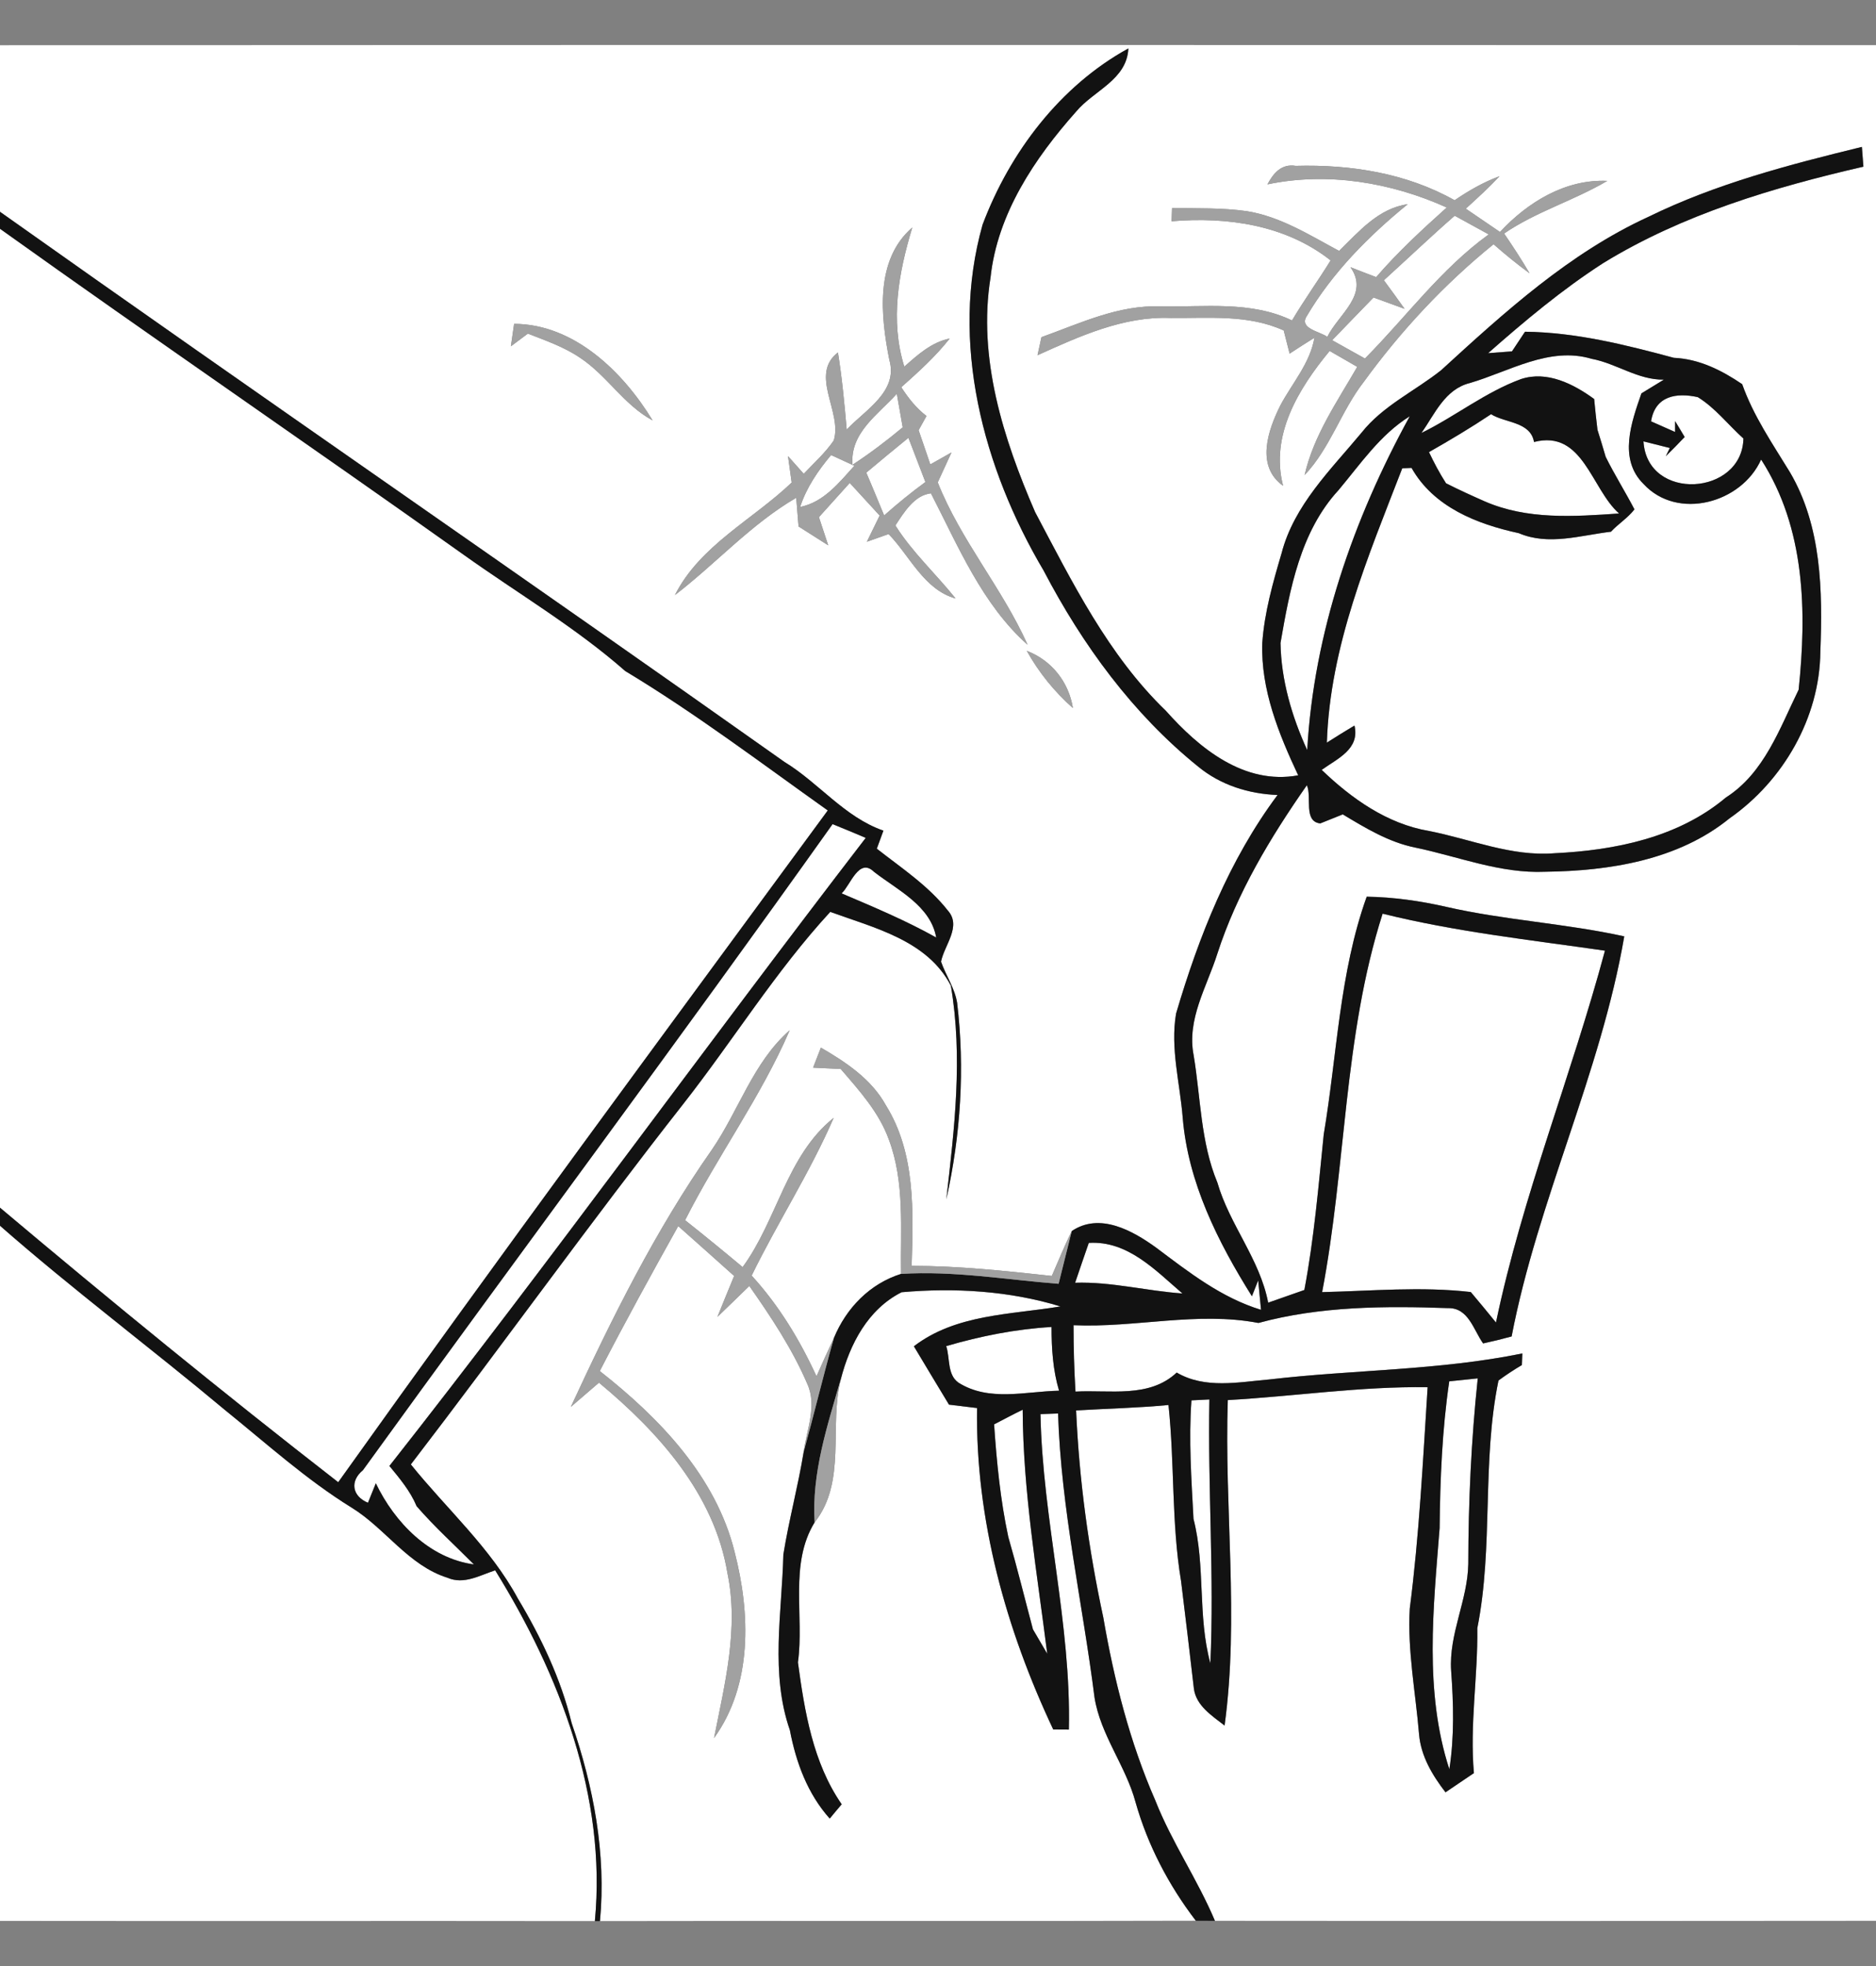 <?xml version="1.0" encoding="UTF-8" ?>
<!DOCTYPE svg PUBLIC "-//W3C//DTD SVG 1.1//EN" "http://www.w3.org/Graphics/SVG/1.1/DTD/svg11.dtd">
<svg width="210pt" height="220pt" viewBox="0 0 210 220" version="1.1" xmlns="http://www.w3.org/2000/svg">
<rect x="0" y="0" width="210" height="220" fill="#808080" stroke="none"/>
<g id="#ffffffff">
<path fill="#ffffff" opacity="1.00" d=" M 0.00 5.06 C 70.00 5.02 140.00 5.03 210.00 5.05 L 210.00 214.94 C 185.33 214.97 160.67 214.97 136.00 214.94 C 134.05 210.31 131.17 206.15 129.33 201.48 C 126.47 194.95 124.71 188.00 123.50 180.98 C 121.86 173.36 120.80 165.61 120.46 157.83 C 123.91 157.62 127.36 157.55 130.80 157.22 C 131.50 163.78 131.12 170.41 132.21 176.93 C 132.70 180.92 133.18 184.92 133.64 188.92 C 133.87 190.86 135.67 191.99 137.08 193.09 C 138.73 181.00 137.03 168.80 137.44 156.67 C 144.90 156.25 152.32 155.12 159.81 155.23 C 159.28 163.50 158.87 171.78 157.81 180.00 C 157.54 184.71 158.46 189.39 158.85 194.07 C 159.06 196.52 160.34 198.65 161.81 200.56 C 162.87 199.84 163.93 199.13 164.99 198.41 C 164.51 193.01 165.44 187.61 165.37 182.20 C 167.19 173.06 165.86 163.60 167.74 154.48 C 168.58 153.86 169.46 153.28 170.36 152.75 C 170.37 152.42 170.40 151.78 170.41 151.45 C 161.08 153.36 151.53 153.26 142.11 154.36 C 138.64 154.66 134.90 155.45 131.72 153.59 C 128.64 156.49 124.21 155.50 120.39 155.72 C 120.24 153.24 120.17 150.76 120.17 148.29 C 127.09 148.60 134.00 146.73 140.87 148.04 C 147.77 146.16 155.03 146.13 162.11 146.38 C 164.38 146.33 164.95 148.83 166.02 150.33 C 167.09 150.10 168.15 149.84 169.21 149.55 C 172.15 134.28 179.18 120.11 181.82 104.78 C 175.24 103.33 168.47 102.98 161.90 101.48 C 158.97 100.81 155.99 100.39 152.99 100.34 C 149.92 108.89 149.68 118.06 148.18 126.94 C 147.59 132.76 147.10 138.59 146.01 144.35 C 144.65 144.82 143.31 145.29 141.96 145.77 C 141.03 140.90 137.63 137.04 136.27 132.32 C 134.39 127.80 134.41 122.86 133.62 118.10 C 132.82 114.07 135.10 110.42 136.27 106.72 C 138.48 99.90 142.20 93.72 146.29 87.87 C 146.88 89.17 145.87 91.93 147.79 92.14 C 148.42 91.89 149.68 91.38 150.31 91.13 C 152.86 92.66 155.45 94.24 158.41 94.84 C 163.24 95.84 167.95 97.77 172.96 97.55 C 180.16 97.46 187.86 96.25 193.61 91.57 C 199.62 87.37 203.70 80.32 203.77 72.93 C 204.03 66.13 203.92 58.89 200.37 52.85 C 198.42 49.66 196.28 46.55 195.02 42.99 C 192.71 41.42 190.20 40.17 187.37 40.04 C 181.91 38.57 176.40 37.19 170.71 37.12 C 170.34 37.67 169.61 38.77 169.25 39.32 C 168.58 39.37 167.25 39.47 166.58 39.52 C 170.68 35.91 174.88 32.39 179.48 29.43 C 188.38 23.98 198.49 20.98 208.59 18.65 C 208.55 18.10 208.46 16.99 208.42 16.44 C 200.27 18.43 192.08 20.56 184.51 24.27 C 175.68 28.32 168.41 34.94 161.32 41.43 C 158.36 43.78 154.80 45.40 152.41 48.42 C 148.97 52.56 144.85 56.53 143.46 61.91 C 142.49 65.19 141.54 68.53 141.30 71.96 C 141.13 77.17 143.14 82.12 145.32 86.76 C 139.28 87.87 134.24 83.73 130.50 79.53 C 124.04 73.30 120.02 65.13 115.87 57.30 C 112.31 49.10 109.43 40.08 110.88 31.05 C 111.65 23.92 115.81 17.72 120.46 12.49 C 122.43 10.12 126.14 8.95 126.31 5.42 C 118.66 9.62 113.03 17.06 109.99 25.14 C 106.28 38.28 110.04 52.39 116.83 63.86 C 121.17 72.16 126.80 79.87 134.12 85.78 C 136.63 87.85 139.79 88.84 143.01 88.96 C 137.58 96.24 134.20 104.77 131.65 113.42 C 130.99 117.30 132.08 121.17 132.39 125.03 C 132.98 132.30 136.32 138.96 140.14 145.05 L 140.84 143.28 C 140.95 144.38 141.06 145.47 141.16 146.57 C 136.72 145.22 133.08 142.36 129.43 139.62 C 126.78 137.70 123.09 135.64 119.97 137.76 C 119.17 139.41 118.46 141.10 117.74 142.78 C 112.52 142.21 107.30 141.65 102.05 141.65 C 102.23 135.59 102.51 129.04 99.17 123.69 C 97.56 120.76 94.71 118.87 91.89 117.23 C 91.67 117.79 91.24 118.91 91.02 119.47 C 91.79 119.50 93.34 119.58 94.11 119.62 C 96.19 122.03 98.40 124.47 99.50 127.52 C 101.30 132.32 100.78 137.53 100.86 142.55 C 97.37 143.65 94.73 146.37 93.35 149.72 C 92.68 151.14 92.03 152.57 91.40 154.01 C 89.53 149.93 87.18 146.06 84.14 142.74 C 87.05 136.78 90.68 131.19 93.32 125.09 C 88.04 129.32 87.01 136.50 83.13 141.79 C 81.00 140.01 78.86 138.26 76.69 136.54 C 80.34 129.31 85.19 122.73 88.40 115.28 C 84.29 118.89 82.70 124.28 79.67 128.68 C 73.38 137.65 68.49 147.52 63.90 157.43 C 64.95 156.53 66.00 155.63 67.05 154.72 C 73.70 160.24 79.98 167.21 81.43 176.04 C 82.72 182.22 81.13 188.43 79.93 194.49 C 84.25 188.50 84.00 180.54 82.24 173.69 C 80.15 165.22 73.81 158.66 67.14 153.42 C 69.96 147.96 72.92 142.57 75.92 137.20 C 78.01 139.06 80.10 140.91 82.18 142.78 C 81.56 144.30 80.92 145.82 80.31 147.36 C 81.51 146.21 82.69 145.05 83.88 143.90 C 86.32 147.38 88.70 150.96 90.38 154.88 C 91.48 157.31 90.30 159.97 89.97 162.44 C 89.34 166.30 88.31 170.09 87.69 173.95 C 87.53 180.50 86.21 187.25 88.42 193.61 C 89.11 197.22 90.39 200.71 92.88 203.50 C 93.32 202.96 93.77 202.43 94.22 201.90 C 91.00 197.26 90.06 191.49 89.32 186.02 C 90.04 180.84 88.32 175.03 91.19 170.35 C 94.80 165.79 92.78 159.60 94.12 154.33 C 95.14 150.39 97.16 146.50 100.93 144.60 C 106.86 144.08 112.99 144.44 118.71 146.19 C 113.13 147.12 107.01 147.04 102.30 150.65 C 103.61 152.83 104.91 155.01 106.23 157.18 C 107.27 157.31 108.32 157.43 109.37 157.56 C 109.20 170.08 112.60 182.29 117.90 193.53 C 118.34 193.53 119.21 193.54 119.65 193.54 C 119.92 181.67 116.71 170.09 116.47 158.24 C 116.96 158.23 117.94 158.19 118.44 158.17 C 118.78 168.89 121.18 179.34 122.52 189.94 C 123.19 194.16 126.02 197.59 127.12 201.69 C 128.48 206.49 130.83 210.97 133.86 214.93 C 111.62 215.00 89.39 214.92 67.16 214.97 C 67.87 207.43 66.44 199.93 63.99 192.81 C 62.78 187.85 60.58 183.23 57.96 178.86 C 54.89 173.18 50.00 168.85 45.99 163.87 C 56.27 150.48 66.10 136.76 76.52 123.49 C 82.07 116.41 86.84 108.66 92.94 102.04 C 97.88 103.84 103.82 105.23 106.44 110.30 C 107.80 118.28 106.84 126.26 105.93 134.21 C 107.54 127.00 108.02 119.55 107.14 112.21 C 106.87 110.56 105.88 109.16 105.34 107.61 C 105.70 105.77 107.67 103.66 106.11 101.90 C 103.92 99.11 100.91 97.13 98.15 94.97 C 98.33 94.46 98.70 93.45 98.89 92.95 C 94.52 91.43 91.67 87.61 87.81 85.26 C 58.63 64.61 29.16 44.37 0.00 23.70 L 0.00 5.06 M 141.88 20.63 C 148.61 19.22 155.72 20.41 161.95 23.22 C 159.20 25.69 156.47 28.20 154.05 31.01 C 153.09 30.65 152.13 30.28 151.17 29.90 C 153.34 32.97 149.80 35.18 148.58 37.70 C 147.81 37.10 145.36 36.78 146.28 35.37 C 149.16 30.49 153.21 26.41 157.58 22.85 C 154.30 23.32 152.13 25.90 149.90 28.08 C 146.60 26.31 143.33 24.23 139.57 23.63 C 136.80 23.24 133.99 23.32 131.20 23.28 C 131.19 23.65 131.16 24.39 131.15 24.76 C 137.38 24.24 143.91 25.16 148.95 29.14 C 147.55 31.41 145.99 33.56 144.63 35.86 C 140.04 33.65 134.86 34.37 129.94 34.29 C 125.23 34.09 120.91 36.18 116.58 37.73 C 116.47 38.23 116.25 39.24 116.14 39.75 C 120.84 37.63 125.76 35.37 131.03 35.58 C 135.28 35.62 139.71 35.16 143.70 36.98 C 143.87 37.63 144.19 38.92 144.36 39.57 C 145.28 38.97 146.20 38.37 147.14 37.79 C 146.64 40.66 144.66 42.86 143.33 45.35 C 141.92 48.17 140.55 52.16 143.63 54.36 C 142.16 48.69 145.37 43.47 148.84 39.27 C 149.87 39.87 150.90 40.46 151.93 41.05 C 149.69 44.94 147.05 48.72 146.04 53.16 C 148.92 50.13 150.12 45.99 152.67 42.72 C 156.82 37.01 161.70 31.78 167.19 27.33 C 168.49 28.47 169.82 29.56 171.22 30.58 C 170.33 29.06 169.36 27.58 168.37 26.13 C 171.97 23.67 176.20 22.44 179.92 20.24 C 175.23 20.03 171.00 22.63 167.91 25.96 C 166.63 25.09 165.36 24.22 164.08 23.35 C 165.37 22.18 166.66 21.00 167.86 19.72 C 166.06 20.38 164.40 21.34 162.83 22.41 C 157.43 19.37 151.18 18.39 145.04 18.56 C 143.45 18.30 142.54 19.38 141.88 20.63 M 99.55 40.26 C 100.59 43.82 96.83 45.88 94.78 48.07 C 94.53 45.19 94.26 42.30 93.80 39.44 C 90.56 41.93 94.33 46.14 93.33 49.29 C 92.38 50.68 91.12 51.80 89.97 53.02 C 89.53 52.52 88.65 51.53 88.21 51.04 C 88.32 51.78 88.52 53.26 88.62 54.00 C 84.26 58.16 78.36 61.03 75.55 66.59 C 80.15 63.06 84.07 58.65 89.13 55.70 C 89.20 56.50 89.33 58.11 89.39 58.91 C 90.50 59.61 91.60 60.32 92.71 61.02 C 92.36 59.97 92.02 58.92 91.67 57.87 C 92.82 56.59 93.96 55.32 95.12 54.04 C 96.23 55.26 97.35 56.47 98.47 57.69 C 97.99 58.66 97.51 59.64 97.04 60.62 C 97.65 60.40 98.86 59.98 99.47 59.76 C 101.86 62.22 103.43 65.98 106.97 66.97 C 104.76 64.21 102.12 61.80 100.23 58.80 C 101.18 57.35 102.35 55.41 104.21 55.20 C 107.26 61.13 109.96 67.65 115.03 72.15 C 112.20 65.82 107.55 60.48 104.97 53.98 C 105.48 52.86 106.00 51.75 106.51 50.63 C 105.92 50.97 104.74 51.64 104.14 51.97 C 103.70 50.70 103.26 49.42 102.83 48.14 C 103.05 47.75 103.49 46.95 103.71 46.55 C 102.56 45.67 101.67 44.54 100.89 43.33 C 102.80 41.63 104.72 39.90 106.31 37.88 C 104.27 38.30 102.73 39.70 101.23 41.03 C 99.61 35.85 100.59 30.51 102.12 25.46 C 97.92 29.09 98.58 35.35 99.55 40.26 M 57.55 36.24 C 57.46 36.87 57.28 38.13 57.19 38.75 C 57.66 38.40 58.61 37.68 59.09 37.33 C 61.07 38.11 63.13 38.81 64.91 40.02 C 67.93 42.00 69.83 45.31 73.05 47.04 C 69.76 41.63 64.28 36.26 57.55 36.24 M 114.94 72.83 C 116.28 75.24 118.03 77.40 120.10 79.23 C 119.64 76.31 117.70 73.88 114.94 72.83 Z" />
<path fill="#ffffff" opacity="1.00" d=" M 154.91 31.36 C 157.56 28.96 160.14 26.49 162.84 24.14 C 164.11 24.84 165.38 25.53 166.65 26.23 C 161.30 30.09 157.40 35.48 152.79 40.12 C 151.56 39.44 150.34 38.75 149.12 38.07 C 150.67 36.49 152.20 34.87 153.75 33.29 C 154.62 33.61 156.36 34.25 157.23 34.56 C 156.46 33.49 155.70 32.41 154.91 31.36 Z" />
<path fill="#ffffff" opacity="1.00" d=" M 0.00 25.60 C 17.21 37.90 34.68 49.83 51.92 62.09 C 57.96 66.40 64.40 70.18 69.99 75.09 C 77.85 79.82 85.19 85.38 92.66 90.69 C 74.31 115.68 55.86 140.62 37.86 165.86 C 25.03 155.90 12.43 145.60 0.00 135.14 L 0.00 25.60 Z" />
<path fill="#ffffff" opacity="1.00" d=" M 164.54 42.86 C 168.95 41.57 173.44 38.74 178.16 40.15 C 180.95 40.67 183.35 42.53 186.26 42.48 C 185.42 43.00 184.58 43.51 183.74 44.02 C 182.62 47.25 181.13 51.36 183.99 54.17 C 187.78 58.27 194.96 56.30 197.14 51.42 C 202.08 59.09 202.26 68.40 201.34 77.18 C 199.21 81.53 197.49 86.50 193.20 89.24 C 187.86 93.73 180.79 95.15 174.00 95.48 C 169.16 95.87 164.61 93.89 159.93 92.98 C 155.28 92.19 151.29 89.36 147.95 86.15 C 149.72 84.88 152.24 83.83 151.62 81.19 C 150.58 81.81 149.55 82.45 148.53 83.10 C 148.87 72.30 153.14 62.31 156.97 52.40 C 157.23 52.39 157.75 52.37 158.01 52.36 C 160.49 56.75 165.34 58.65 170.01 59.66 C 173.35 61.09 176.92 59.90 180.33 59.50 C 181.16 58.61 182.21 57.97 182.96 57.00 C 181.93 55.02 180.73 53.12 179.74 51.12 C 179.44 50.10 179.14 49.09 178.82 48.09 C 178.68 46.94 178.56 45.80 178.45 44.65 C 176.13 42.96 173.18 41.46 170.26 42.42 C 166.27 43.88 162.91 46.59 159.12 48.45 C 160.61 46.32 161.75 43.55 164.54 42.86 Z" />
<path fill="#ffffff" opacity="1.00" d=" M 184.82 47.15 C 185.28 44.26 187.70 43.92 190.05 44.44 C 192.02 45.65 193.45 47.54 195.16 49.07 C 195.02 55.49 184.38 56.17 183.97 49.39 C 184.71 49.58 186.18 49.95 186.92 50.13 L 186.47 51.05 C 187.19 50.35 187.89 49.63 188.58 48.90 C 188.32 48.45 187.78 47.57 187.51 47.12 L 187.51 48.34 C 186.61 47.94 185.72 47.54 184.82 47.15 Z" />
<path fill="#ffffff" opacity="1.00" d=" M 95.43 52.01 C 95.13 48.42 98.29 46.40 100.39 44.06 C 100.61 45.31 100.83 46.56 101.05 47.82 C 99.25 49.32 97.39 50.73 95.43 52.01 Z" />
<path fill="#ffffff" opacity="1.00" d=" M 149.84 54.84 C 152.30 51.91 154.50 48.64 157.81 46.58 C 151.50 58.07 147.07 70.78 146.33 83.94 C 144.61 80.19 143.41 76.09 143.34 71.95 C 144.38 65.95 145.56 59.48 149.84 54.84 Z" />
<path fill="#ffffff" opacity="1.00" d=" M 159.96 50.59 C 162.32 49.25 164.65 47.86 166.91 46.35 C 168.50 47.35 171.32 47.17 171.72 49.46 C 177.21 48.04 178.11 54.70 181.24 57.46 C 176.18 57.81 170.96 58.18 166.19 56.10 C 164.74 55.46 163.29 54.80 161.87 54.08 C 161.15 52.96 160.53 51.79 159.96 50.59 Z" />
<path fill="#ffffff" opacity="1.00" d=" M 96.97 52.89 C 98.53 51.58 100.10 50.28 101.69 48.99 C 102.32 50.64 102.96 52.29 103.59 53.94 C 101.99 55.11 100.45 56.37 98.97 57.68 C 98.30 56.08 97.66 54.48 96.97 52.89 Z" />
<path fill="#ffffff" opacity="1.00" d=" M 93.03 50.92 C 93.68 51.22 94.99 51.82 95.64 52.12 C 93.92 54.01 92.23 56.19 89.57 56.73 C 90.27 54.55 91.58 52.66 93.03 50.92 Z" />
<path fill="#ffffff" opacity="1.00" d=" M 40.63 164.51 C 58.09 140.37 75.93 116.50 93.20 92.22 C 94.44 92.72 95.67 93.23 96.91 93.76 C 78.98 117.06 61.77 140.94 43.59 164.04 C 44.75 165.45 45.93 166.85 46.64 168.55 C 48.64 170.85 50.90 172.90 53.05 175.06 C 48.05 174.38 44.17 170.35 42.07 165.98 L 41.19 168.16 C 39.41 167.42 39.14 165.74 40.63 164.51 Z" />
<path fill="#ffffff" opacity="1.00" d=" M 94.21 99.97 C 95.20 99.07 96.14 95.89 97.85 97.57 C 100.47 99.60 104.17 101.35 104.80 104.91 C 101.39 103.00 97.80 101.50 94.21 99.97 Z" />
<path fill="#ffffff" opacity="1.00" d=" M 154.77 102.24 C 162.95 104.27 171.33 105.18 179.66 106.38 C 175.91 120.35 170.42 133.82 167.46 147.99 C 166.53 146.84 165.59 145.71 164.64 144.58 C 159.10 143.94 153.54 144.46 148.00 144.59 C 150.69 130.55 150.39 115.93 154.77 102.24 Z" />
<path fill="#ffffff" opacity="1.00" d=" M 0.00 137.16 C 8.15 144.31 16.85 150.81 25.17 157.77 C 29.82 161.52 34.27 165.56 39.37 168.71 C 43.15 171.04 45.72 175.18 50.09 176.55 C 51.93 177.35 53.71 176.28 55.43 175.72 C 62.65 187.37 67.92 201.06 66.59 214.97 C 44.40 214.94 22.20 214.98 0.00 214.95 L 0.00 137.16 Z" />
<path fill="#ffffff" opacity="1.00" d=" M 120.35 143.54 C 120.85 142.05 121.37 140.56 121.88 139.08 C 126.23 138.81 129.33 142.14 132.36 144.74 C 128.34 144.46 124.40 143.41 120.35 143.54 Z" />
<path fill="#ffffff" opacity="1.00" d=" M 105.92 150.63 C 109.76 149.51 113.71 148.72 117.71 148.49 C 117.71 150.89 117.86 153.30 118.55 155.62 C 114.78 155.70 110.72 156.88 107.29 154.72 C 106.01 153.82 106.36 151.97 105.92 150.63 Z" />
<path fill="#ffffff" opacity="1.00" d=" M 162.23 154.57 C 163.03 154.49 164.62 154.32 165.42 154.24 C 164.69 161.14 164.37 168.08 164.36 175.01 C 164.29 179.08 162.17 182.84 162.44 186.95 C 162.71 190.62 162.81 194.32 162.24 197.98 C 159.41 189.27 160.45 179.95 161.15 171.00 C 161.21 165.51 161.43 160.01 162.23 154.57 Z" />
<path fill="#ffffff" opacity="1.00" d=" M 133.37 156.70 C 133.87 156.67 134.88 156.62 135.38 156.60 C 135.19 166.44 135.93 176.29 135.49 186.13 C 134.04 180.83 134.96 175.26 133.60 169.96 C 133.37 165.55 133.05 161.11 133.37 156.70 Z" />
<path fill="#ffffff" opacity="1.00" d=" M 111.28 159.39 C 112.34 158.84 113.40 158.27 114.48 157.75 C 114.52 166.93 116.09 175.98 117.23 185.06 C 116.83 184.38 116.03 183.01 115.63 182.33 C 114.71 178.88 113.86 175.41 112.87 171.99 C 111.98 167.84 111.57 163.62 111.28 159.39 Z" />
</g>
<g id="#121212ff">
<path fill="#121212" opacity="1.00" d=" M 109.99 25.14 C 113.03 17.06 118.66 9.62 126.31 5.42 C 126.14 8.95 122.43 10.12 120.46 12.49 C 115.81 17.72 111.65 23.92 110.88 31.05 C 109.43 40.08 112.31 49.10 115.87 57.30 C 120.02 65.13 124.04 73.30 130.50 79.53 C 134.24 83.73 139.28 87.87 145.32 86.76 C 143.14 82.12 141.13 77.17 141.30 71.96 C 141.54 68.53 142.49 65.19 143.46 61.91 C 144.85 56.53 148.97 52.56 152.41 48.42 C 154.80 45.40 158.36 43.78 161.32 41.43 C 168.41 34.94 175.68 28.32 184.51 24.27 C 192.08 20.56 200.27 18.43 208.42 16.44 C 208.46 16.99 208.55 18.10 208.59 18.65 C 198.49 20.98 188.38 23.98 179.48 29.43 C 174.88 32.39 170.68 35.91 166.58 39.52 C 167.25 39.47 168.58 39.37 169.25 39.32 C 169.61 38.77 170.34 37.67 170.71 37.12 C 176.40 37.19 181.91 38.57 187.37 40.04 C 190.20 40.17 192.71 41.42 195.02 42.99 C 196.28 46.55 198.42 49.66 200.37 52.85 C 203.92 58.89 204.03 66.13 203.77 72.93 C 203.70 80.32 199.62 87.37 193.61 91.57 C 187.86 96.25 180.16 97.46 172.96 97.55 C 167.95 97.77 163.24 95.84 158.41 94.84 C 155.45 94.24 152.86 92.66 150.31 91.13 C 149.68 91.38 148.42 91.89 147.79 92.14 C 145.87 91.93 146.88 89.17 146.29 87.87 C 142.20 93.72 138.48 99.90 136.27 106.72 C 135.10 110.42 132.82 114.07 133.62 118.10 C 134.41 122.86 134.39 127.80 136.27 132.32 C 137.63 137.04 141.03 140.90 141.96 145.77 C 143.31 145.29 144.65 144.82 146.01 144.35 C 147.10 138.59 147.59 132.76 148.18 126.94 C 149.68 118.06 149.92 108.89 152.99 100.34 C 155.99 100.39 158.97 100.81 161.90 101.48 C 168.47 102.98 175.24 103.33 181.82 104.78 C 179.18 120.11 172.15 134.28 169.21 149.55 C 168.15 149.84 167.09 150.10 166.02 150.33 C 164.95 148.83 164.38 146.33 162.11 146.38 C 155.03 146.13 147.77 146.16 140.87 148.04 C 134.00 146.73 127.09 148.60 120.17 148.29 C 120.17 150.76 120.24 153.24 120.39 155.72 C 124.21 155.50 128.64 156.49 131.72 153.59 C 134.90 155.45 138.64 154.66 142.11 154.36 C 151.53 153.26 161.08 153.36 170.41 151.45 C 170.40 151.78 170.37 152.42 170.36 152.75 C 169.46 153.28 168.58 153.86 167.74 154.48 C 165.86 163.60 167.19 173.06 165.37 182.20 C 165.44 187.61 164.51 193.01 164.99 198.41 C 163.93 199.13 162.87 199.84 161.81 200.56 C 160.34 198.65 159.06 196.52 158.85 194.07 C 158.46 189.39 157.54 184.71 157.81 180.00 C 158.87 171.78 159.28 163.50 159.81 155.23 C 152.32 155.12 144.90 156.25 137.44 156.67 C 137.03 168.80 138.73 181.00 137.08 193.09 C 135.67 191.99 133.87 190.86 133.64 188.92 C 133.18 184.92 132.70 180.92 132.21 176.93 C 131.12 170.41 131.50 163.78 130.80 157.22 C 127.36 157.55 123.91 157.62 120.46 157.83 C 120.80 165.61 121.86 173.36 123.50 180.98 C 124.71 188.00 126.47 194.95 129.33 201.48 C 131.17 206.15 134.05 210.31 136.00 214.94 L 133.86 214.93 C 130.83 210.97 128.48 206.49 127.12 201.69 C 126.02 197.59 123.19 194.16 122.52 189.94 C 121.18 179.34 118.78 168.89 118.44 158.17 C 117.94 158.19 116.96 158.23 116.47 158.24 C 116.71 170.09 119.92 181.67 119.65 193.54 C 119.21 193.54 118.34 193.53 117.90 193.53 C 112.60 182.29 109.20 170.08 109.37 157.56 C 108.32 157.43 107.27 157.31 106.23 157.18 C 104.91 155.01 103.61 152.83 102.30 150.65 C 107.01 147.04 113.13 147.12 118.71 146.19 C 112.99 144.44 106.86 144.08 100.93 144.60 C 97.16 146.50 95.14 150.39 94.12 154.33 C 92.61 159.54 90.85 164.83 91.19 170.35 C 88.32 175.03 90.04 180.84 89.32 186.02 C 90.06 191.49 91.00 197.26 94.22 201.90 C 93.77 202.43 93.32 202.96 92.88 203.50 C 90.39 200.71 89.11 197.22 88.42 193.61 C 86.21 187.25 87.53 180.50 87.69 173.95 C 88.31 170.09 89.34 166.30 89.97 162.44 C 91.14 158.21 92.15 153.94 93.35 149.72 C 94.73 146.37 97.37 143.65 100.86 142.55 C 106.77 142.18 112.63 143.20 118.50 143.66 C 118.99 141.69 119.48 139.73 119.97 137.76 C 123.09 135.64 126.78 137.70 129.43 139.62 C 133.08 142.36 136.72 145.22 141.16 146.57 C 141.06 145.47 140.95 144.38 140.84 143.28 L 140.14 145.05 C 136.32 138.96 132.98 132.30 132.39 125.03 C 132.08 121.17 130.99 117.30 131.65 113.42 C 134.20 104.77 137.58 96.24 143.01 88.96 C 139.79 88.84 136.63 87.85 134.12 85.78 C 126.80 79.87 121.17 72.16 116.83 63.86 C 110.04 52.39 106.28 38.28 109.99 25.14 M 164.54 42.86 C 161.75 43.55 160.61 46.32 159.12 48.45 C 162.91 46.59 166.27 43.88 170.26 42.42 C 173.18 41.46 176.13 42.96 178.45 44.65 C 178.56 45.80 178.68 46.94 178.82 48.09 C 179.14 49.09 179.44 50.10 179.74 51.12 C 180.73 53.12 181.93 55.02 182.96 57.00 C 182.21 57.97 181.16 58.61 180.33 59.50 C 176.92 59.90 173.35 61.09 170.01 59.66 C 165.34 58.65 160.49 56.75 158.01 52.36 C 157.75 52.37 157.23 52.39 156.97 52.40 C 153.14 62.31 148.87 72.30 148.53 83.10 C 149.55 82.45 150.58 81.81 151.62 81.19 C 152.24 83.83 149.72 84.88 147.95 86.15 C 151.29 89.36 155.28 92.19 159.93 92.98 C 164.61 93.89 169.16 95.87 174.00 95.48 C 180.79 95.15 187.86 93.73 193.20 89.24 C 197.49 86.50 199.21 81.53 201.34 77.18 C 202.26 68.40 202.08 59.09 197.14 51.42 C 194.96 56.30 187.78 58.27 183.99 54.17 C 181.13 51.36 182.62 47.25 183.74 44.02 C 184.58 43.51 185.42 43.00 186.26 42.48 C 183.35 42.53 180.95 40.67 178.16 40.15 C 173.44 38.74 168.95 41.57 164.54 42.86 M 184.82 47.15 C 185.72 47.54 186.61 47.94 187.51 48.34 L 187.51 47.12 C 187.78 47.57 188.32 48.45 188.58 48.90 C 187.89 49.63 187.19 50.35 186.47 51.05 L 186.92 50.13 C 186.18 49.95 184.71 49.58 183.97 49.39 C 184.38 56.17 195.02 55.49 195.16 49.07 C 193.45 47.54 192.02 45.65 190.05 44.44 C 187.70 43.92 185.28 44.26 184.82 47.15 M 149.84 54.84 C 145.56 59.48 144.38 65.95 143.34 71.95 C 143.41 76.09 144.61 80.19 146.33 83.94 C 147.07 70.78 151.50 58.07 157.81 46.58 C 154.50 48.64 152.30 51.91 149.84 54.84 M 159.96 50.59 C 160.53 51.79 161.15 52.96 161.87 54.08 C 163.29 54.80 164.74 55.46 166.19 56.10 C 170.96 58.18 176.18 57.81 181.24 57.46 C 178.11 54.70 177.21 48.04 171.72 49.46 C 171.32 47.17 168.50 47.35 166.91 46.35 C 164.65 47.86 162.32 49.25 159.96 50.59 M 154.77 102.24 C 150.39 115.93 150.69 130.55 148.00 144.59 C 153.54 144.46 159.10 143.94 164.64 144.58 C 165.59 145.71 166.53 146.84 167.46 147.99 C 170.42 133.82 175.91 120.35 179.66 106.38 C 171.33 105.18 162.95 104.27 154.77 102.24 M 120.35 143.54 C 124.40 143.41 128.34 144.46 132.36 144.74 C 129.33 142.14 126.23 138.81 121.88 139.08 C 121.37 140.56 120.85 142.05 120.35 143.54 M 105.92 150.63 C 106.36 151.97 106.01 153.82 107.29 154.72 C 110.72 156.88 114.78 155.70 118.55 155.62 C 117.86 153.30 117.71 150.89 117.71 148.49 C 113.71 148.72 109.76 149.51 105.92 150.63 M 162.23 154.57 C 161.43 160.01 161.21 165.51 161.15 171.00 C 160.45 179.95 159.41 189.27 162.24 197.98 C 162.81 194.32 162.71 190.62 162.44 186.95 C 162.17 182.84 164.29 179.08 164.36 175.01 C 164.37 168.08 164.69 161.14 165.42 154.24 C 164.62 154.32 163.03 154.49 162.23 154.57 M 133.37 156.70 C 133.05 161.11 133.37 165.55 133.60 169.96 C 134.96 175.26 134.04 180.83 135.49 186.13 C 135.93 176.29 135.19 166.44 135.38 156.60 C 134.88 156.62 133.87 156.67 133.37 156.70 M 111.28 159.39 C 111.57 163.62 111.98 167.84 112.87 171.99 C 113.86 175.41 114.71 178.88 115.63 182.33 C 116.03 183.01 116.83 184.38 117.23 185.06 C 116.09 175.98 114.52 166.93 114.48 157.75 C 113.40 158.27 112.34 158.84 111.28 159.39 Z" />
<path fill="#121212" opacity="1.00" d=" M 0.00 23.70 C 29.16 44.37 58.63 64.61 87.81 85.26 C 91.67 87.61 94.52 91.43 98.89 92.95 C 98.70 93.45 98.33 94.46 98.15 94.97 C 100.91 97.13 103.92 99.11 106.11 101.90 C 107.67 103.66 105.70 105.77 105.34 107.61 C 105.88 109.16 106.87 110.56 107.14 112.21 C 108.02 119.55 107.54 127.00 105.93 134.21 C 106.84 126.26 107.80 118.28 106.44 110.30 C 103.82 105.23 97.88 103.84 92.94 102.04 C 86.84 108.66 82.07 116.41 76.52 123.49 C 66.10 136.76 56.27 150.48 45.99 163.87 C 50.00 168.85 54.89 173.18 57.96 178.86 C 60.58 183.23 62.78 187.85 63.99 192.81 C 66.44 199.93 67.87 207.43 67.16 214.97 C 67.02 214.97 66.74 214.97 66.59 214.97 C 67.92 201.06 62.65 187.37 55.43 175.72 C 53.71 176.28 51.93 177.35 50.09 176.55 C 45.72 175.18 43.15 171.04 39.37 168.71 C 34.27 165.56 29.82 161.52 25.17 157.77 C 16.85 150.81 8.15 144.31 0.00 137.16 L 0.00 135.14 C 12.43 145.60 25.03 155.90 37.86 165.86 C 55.86 140.62 74.31 115.68 92.66 90.69 C 85.19 85.38 77.85 79.82 69.99 75.09 C 64.40 70.18 57.96 66.40 51.92 62.09 C 34.68 49.83 17.21 37.90 0.00 25.60 L 0.00 23.70 M 40.63 164.51 C 39.14 165.74 39.41 167.42 41.19 168.16 L 42.07 165.98 C 44.17 170.35 48.05 174.38 53.05 175.06 C 50.90 172.90 48.64 170.85 46.64 168.55 C 45.93 166.85 44.75 165.45 43.59 164.04 C 61.77 140.94 78.98 117.06 96.91 93.76 C 95.67 93.23 94.44 92.72 93.20 92.22 C 75.93 116.50 58.09 140.37 40.63 164.51 M 94.21 99.97 C 97.80 101.50 101.39 103.00 104.80 104.91 C 104.17 101.35 100.47 99.60 97.85 97.57 C 96.14 95.89 95.20 99.07 94.21 99.97 Z" />
</g>
<g id="#a1a1a1ff">
<path fill="#a1a1a1" opacity="1.00" d=" M 141.88 20.63 C 142.54 19.38 143.45 18.30 145.04 18.56 C 151.18 18.39 157.43 19.37 162.83 22.41 C 164.40 21.34 166.06 20.38 167.86 19.72 C 166.66 21.00 165.37 22.18 164.08 23.35 C 165.36 24.22 166.63 25.09 167.91 25.96 C 171.00 22.63 175.23 20.03 179.92 20.24 C 176.20 22.44 171.97 23.67 168.37 26.13 C 169.36 27.58 170.33 29.06 171.22 30.58 C 169.82 29.56 168.49 28.47 167.19 27.33 C 161.70 31.78 156.82 37.01 152.67 42.72 C 150.12 45.99 148.92 50.13 146.04 53.16 C 147.05 48.72 149.69 44.94 151.93 41.05 C 150.90 40.46 149.87 39.87 148.84 39.27 C 145.37 43.47 142.16 48.69 143.63 54.36 C 140.55 52.16 141.92 48.17 143.33 45.35 C 144.66 42.86 146.64 40.66 147.14 37.79 C 146.20 38.37 145.28 38.97 144.36 39.57 C 144.19 38.92 143.87 37.63 143.70 36.98 C 139.71 35.16 135.28 35.62 131.03 35.58 C 125.76 35.37 120.84 37.63 116.14 39.75 C 116.25 39.24 116.47 38.23 116.58 37.73 C 120.91 36.18 125.23 34.09 129.94 34.29 C 134.86 34.37 140.04 33.65 144.63 35.86 C 145.99 33.56 147.55 31.41 148.95 29.14 C 143.91 25.16 137.38 24.24 131.15 24.76 C 131.16 24.39 131.19 23.65 131.20 23.28 C 133.99 23.32 136.80 23.24 139.57 23.63 C 143.33 24.23 146.60 26.31 149.90 28.08 C 152.13 25.90 154.30 23.32 157.58 22.85 C 153.21 26.41 149.16 30.49 146.28 35.37 C 145.36 36.78 147.81 37.10 148.58 37.70 C 149.80 35.18 153.34 32.97 151.17 29.90 C 152.13 30.28 153.09 30.65 154.05 31.01 C 156.47 28.20 159.20 25.69 161.95 23.22 C 155.72 20.41 148.61 19.22 141.88 20.63 M 154.91 31.36 C 155.70 32.41 156.46 33.49 157.23 34.56 C 156.36 34.25 154.62 33.61 153.75 33.29 C 152.20 34.87 150.67 36.49 149.12 38.07 C 150.34 38.75 151.56 39.44 152.79 40.12 C 157.40 35.48 161.30 30.09 166.65 26.23 C 165.38 25.53 164.11 24.84 162.84 24.14 C 160.14 26.49 157.56 28.96 154.91 31.36 Z" />
<path fill="#a1a1a1" opacity="1.00" d=" M 99.55 40.26 C 98.58 35.35 97.92 29.09 102.12 25.46 C 100.59 30.51 99.61 35.85 101.23 41.03 C 102.73 39.70 104.27 38.30 106.31 37.88 C 104.72 39.90 102.80 41.63 100.89 43.33 C 101.67 44.54 102.56 45.67 103.71 46.55 C 103.49 46.95 103.05 47.75 102.83 48.14 C 103.26 49.42 103.70 50.70 104.14 51.97 C 104.74 51.64 105.92 50.97 106.51 50.63 C 106.00 51.75 105.48 52.86 104.97 53.98 C 107.55 60.48 112.20 65.82 115.03 72.15 C 109.96 67.65 107.26 61.13 104.21 55.20 C 102.35 55.41 101.18 57.35 100.23 58.80 C 102.12 61.80 104.76 64.21 106.97 66.97 C 103.43 65.98 101.86 62.22 99.47 59.76 C 98.86 59.98 97.65 60.40 97.04 60.62 C 97.51 59.64 97.99 58.66 98.47 57.69 C 97.35 56.47 96.23 55.26 95.12 54.04 C 93.96 55.32 92.82 56.59 91.67 57.87 C 92.02 58.92 92.36 59.97 92.71 61.02 C 91.60 60.32 90.50 59.61 89.39 58.91 C 89.33 58.11 89.20 56.50 89.13 55.70 C 84.07 58.65 80.15 63.06 75.55 66.59 C 78.36 61.03 84.26 58.16 88.62 54.00 C 88.52 53.26 88.32 51.78 88.21 51.04 C 88.65 51.53 89.53 52.52 89.97 53.02 C 91.12 51.80 92.38 50.68 93.33 49.29 C 94.33 46.14 90.56 41.93 93.80 39.44 C 94.26 42.30 94.53 45.19 94.78 48.07 C 96.83 45.88 100.59 43.82 99.55 40.26 M 95.43 52.01 C 97.39 50.73 99.25 49.32 101.05 47.82 C 100.83 46.56 100.61 45.31 100.39 44.06 C 98.29 46.40 95.13 48.42 95.43 52.01 M 96.97 52.89 C 97.66 54.48 98.30 56.08 98.97 57.68 C 100.45 56.37 101.99 55.11 103.59 53.94 C 102.96 52.29 102.32 50.64 101.69 48.99 C 100.10 50.28 98.53 51.58 96.97 52.89 M 93.03 50.92 C 91.58 52.66 90.27 54.55 89.57 56.73 C 92.23 56.19 93.92 54.01 95.64 52.12 C 94.99 51.82 93.68 51.22 93.03 50.92 Z" />
<path fill="#a1a1a1" opacity="1.00" d=" M 57.55 36.24 C 64.28 36.26 69.76 41.63 73.05 47.04 C 69.83 45.31 67.93 42.00 64.91 40.02 C 63.13 38.81 61.07 38.11 59.09 37.33 C 58.61 37.68 57.66 38.40 57.19 38.75 C 57.28 38.13 57.46 36.87 57.55 36.24 Z" />
<path fill="#a1a1a1" opacity="1.00" d=" M 114.94 72.83 C 117.70 73.88 119.64 76.31 120.10 79.23 C 118.03 77.40 116.28 75.24 114.94 72.83 Z" />
<path fill="#a1a1a1" opacity="1.00" d=" M 79.67 128.68 C 82.70 124.28 84.29 118.89 88.40 115.28 C 85.19 122.73 80.34 129.31 76.69 136.54 C 78.86 138.26 81.00 140.01 83.13 141.79 C 87.01 136.50 88.04 129.32 93.32 125.09 C 90.68 131.19 87.05 136.78 84.14 142.74 C 87.18 146.06 89.53 149.93 91.40 154.01 C 92.03 152.57 92.68 151.14 93.35 149.72 C 92.15 153.94 91.14 158.21 89.97 162.44 C 90.30 159.97 91.48 157.31 90.38 154.88 C 88.70 150.96 86.32 147.38 83.88 143.90 C 82.69 145.05 81.51 146.21 80.31 147.36 C 80.92 145.82 81.56 144.30 82.18 142.78 C 80.10 140.91 78.01 139.06 75.92 137.20 C 72.92 142.57 69.96 147.96 67.14 153.42 C 73.81 158.66 80.15 165.22 82.24 173.69 C 84.00 180.54 84.25 188.50 79.93 194.49 C 81.13 188.43 82.72 182.22 81.43 176.04 C 79.98 167.21 73.70 160.24 67.05 154.72 C 66.00 155.63 64.95 156.53 63.90 157.43 C 68.49 147.52 73.38 137.65 79.67 128.68 Z" />
<path fill="#a1a1a1" opacity="1.00" d=" M 91.89 117.23 C 94.71 118.87 97.56 120.76 99.17 123.69 C 102.51 129.04 102.23 135.59 102.05 141.65 C 107.30 141.65 112.52 142.21 117.74 142.78 C 118.46 141.10 119.17 139.41 119.97 137.76 C 119.48 139.73 118.99 141.69 118.50 143.66 C 112.63 143.20 106.77 142.18 100.86 142.55 C 100.78 137.53 101.30 132.32 99.50 127.52 C 98.40 124.47 96.19 122.03 94.11 119.62 C 93.34 119.58 91.79 119.50 91.02 119.47 C 91.24 118.91 91.67 117.79 91.89 117.23 Z" />
<path fill="#a1a1a1" opacity="1.00" d=" M 91.19 170.35 C 90.85 164.83 92.61 159.54 94.12 154.33 C 92.78 159.60 94.80 165.79 91.19 170.35 Z" />
</g>
</svg>
